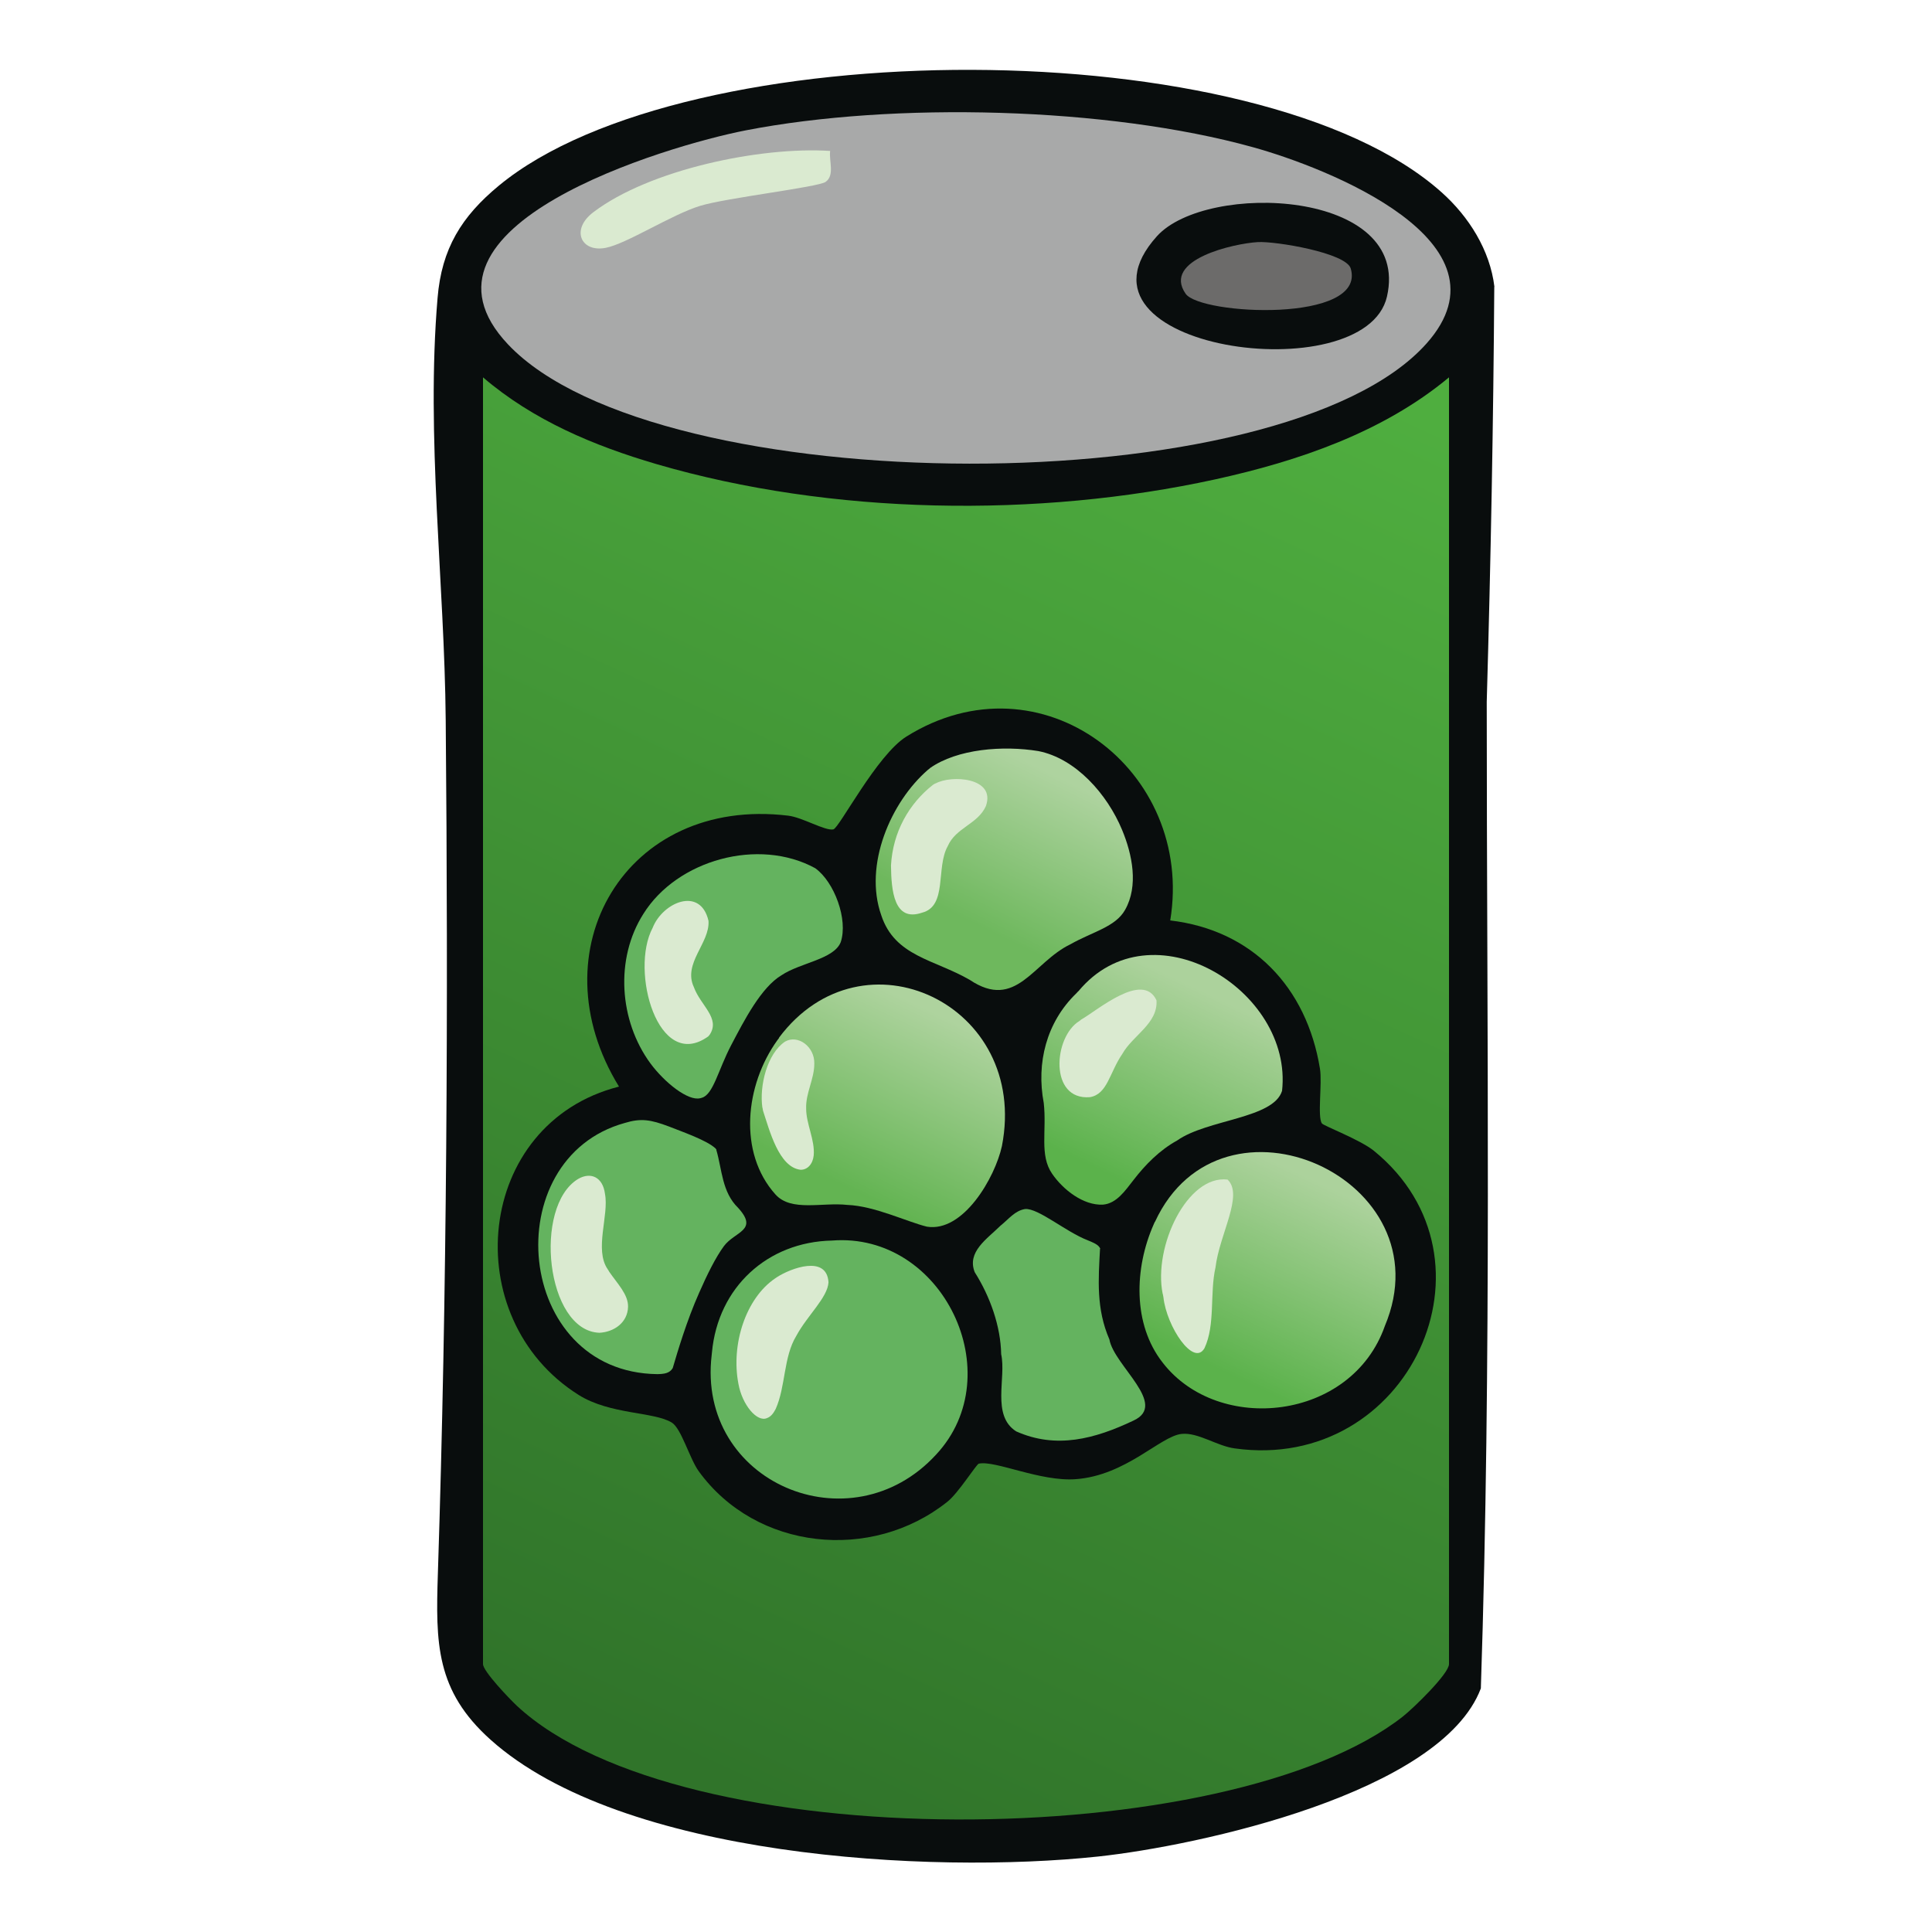 <svg xmlns="http://www.w3.org/2000/svg" data-name="fill_cannedpeas" viewBox="0 0 128 128"><defs><linearGradient id="a" x1="-4714.83" x2="-4799.92" y1="-545.84" y2="-361.53" gradientTransform="matrix(.5 0 0 .5 2442 296)" gradientUnits="userSpaceOnUse"><stop offset="0" stop-color="#4fae3f"/><stop offset="1" stop-color="#30742a"/></linearGradient><linearGradient id="b" x1="-4709.82" x2="-4721.84" y1="-435.61" y2="-410.19" gradientTransform="matrix(.5 0 0 .5 2442 296)" gradientUnits="userSpaceOnUse"><stop offset="0" stop-color="#acd29c"/><stop offset="1" stop-color="#5bb24b"/></linearGradient><linearGradient id="c" x1="-4760.76" x2="-4772.05" y1="-458.12" y2="-434.75" gradientTransform="matrix(.5 0 0 .5 2442 296)" gradientUnits="userSpaceOnUse"><stop offset="0" stop-color="#aed39e"/><stop offset="1" stop-color="#63b452"/></linearGradient><linearGradient id="d" x1="-4744.53" x2="-4754.41" y1="-489.45" y2="-469.34" gradientTransform="matrix(.5 0 0 .5 2442 296)" gradientUnits="userSpaceOnUse"><stop offset="0" stop-color="#aed39f"/><stop offset="1" stop-color="#6eb85d"/></linearGradient><linearGradient id="e" x1="-4724.93" x2="-4736.71" y1="-460.85" y2="-436.18" gradientTransform="matrix(.5 0 0 .5 2442 296)" gradientUnits="userSpaceOnUse"><stop offset="0" stop-color="#acd29c"/><stop offset="1" stop-color="#5bb24b"/></linearGradient></defs><path d="M99 19c-.06 8.94-.23 18.11-.5 27.5 0 21.76.33 43.69-.39 65.36-2.62 6.94-18.74 10.43-25.36 11.14-11.17 1.19-31.55.06-40.25-7.74-3.63-3.25-3.64-6.39-3.49-11 .61-18.75.69-37.69.52-56.52-.08-9.16-1.32-18.79-.54-28 .27-3.27 1.59-5.4 4.06-7.44 12.39-10.24 50.39-10.37 62.47.45 1.79 1.6 3.2 3.82 3.49 6.26Z" style="fill:#090d0d"/><path d="M96 25v85.25c0 .64-2.37 2.93-3.04 3.46-11.52 9.07-47.87 9.39-58.72-.7-.5-.47-2.24-2.29-2.24-2.76V25c3.33 2.85 7.34 4.53 11.5 5.75 11.57 3.38 25.26 3.58 37.01 1.01C86.02 30.55 91.63 28.64 96 25" style="fill:url(#a)"/><path d="M33.67 22.83C26.21 14.96 44.22 9.65 49.39 8.64 59.2 6.73 73.37 7.08 83 9.75c4.88 1.35 17.52 6.27 11.51 13.01-9.54 10.7-50.95 10.5-60.84.07" style="fill:#a8a9a9"/><path d="M77.52 60.98c5.46.64 9.05 4.43 9.93 9.82.16.97-.18 3.19.13 3.63.11.16 2.52 1.07 3.44 1.81 8.85 7.2 2.31 21.33-9.22 19.72-1.18-.16-2.42-1.07-3.51-.96-1.41.14-3.68 2.76-7.03 3-2.34.17-5.32-1.26-6.41-1.03-.16.03-1.36 1.96-2.09 2.53-5.02 4-12.67 3.22-16.47-2.03-.6-.83-1.15-2.83-1.78-3.22-1.19-.73-4.08-.52-6.17-1.83-8.1-5.09-6.88-18 2.67-20.43-5.54-9.01.44-19.25 11.21-17.95.94.11 2.44 1.02 2.99.91.39-.08 2.88-4.93 4.84-6.15 8.91-5.57 19.12 2.23 17.48 12.19Zm-.87-45.33c3.28-3.64 16.87-3.11 15.24 4-1.45 6.32-21.99 3.49-15.24-4" style="fill:#090d0d"/><path d="M55 10c-.09.65.32 1.61-.3 2.05-.48.35-6.6 1.06-8.32 1.59-1.89.58-4.86 2.51-6.25 2.78-1.64.32-2.34-1.21-.82-2.36C43.04 11.23 50.38 9.7 55 10" style="fill:#daead0"/><path d="M76.52 80.95c4.41-9.55 19.33-2.84 15.23 6.9-2.21 6.29-11.02 7.2-14.71 2.44-2.02-2.56-1.88-6.28-.61-9.16l.08-.18Z" style="fill:url(#b)"/><path d="M47.17 89.59c.4-4.31 3.68-7.31 7.95-7.4 7.34-.58 11.86 8.86 6.9 14.18-5.68 6.18-15.87 1.84-14.87-6.59z" style="fill:#64b35f"/><path d="M51.61 68.75c5.55-7.42 16.6-2.2 14.77 7.18-.46 2.1-2.56 5.73-4.97 5.34-1.34-.33-3.47-1.37-5.26-1.44-1.68-.19-3.72.47-4.77-.69-2.5-2.78-2.01-7.26.12-10.22l.12-.16Z" style="fill:url(#c)"/><path d="M61.61 50.89c1.82-1.28 4.85-1.51 7.18-1.13 2.49.49 4.57 2.86 5.55 5.22.68 1.63 1.1 3.71.2 5.3-.64 1.14-2.16 1.45-3.62 2.28-2.48 1.19-3.59 4.42-6.67 2.36-2.35-1.36-4.96-1.55-5.86-4.27-1.19-3.35.64-7.53 3.09-9.65l.14-.11Z" style="fill:url(#d)"/><path d="M71.44 65.68c4.82-5.82 14.24-.1 13.5 6.59-.57 1.85-4.95 1.88-6.95 3.29-1.15.63-2.11 1.6-2.9 2.63-.55.7-1.11 1.54-2.01 1.62-1.3.07-2.65-.99-3.37-2.04-.86-1.24-.35-2.84-.56-4.7-.5-2.65.18-5.34 2.15-7.25l.13-.14Z" style="fill:url(#e)"/><path d="M47.46 76.19c.38 1.3.37 2.79 1.44 3.83 1.38 1.51-.21 1.56-.94 2.54-.55.75-1.11 1.88-1.64 3.09-.82 1.84-1.43 3.9-1.75 4.99-.21.35-.57.39-1.02.4-9.47-.11-10.69-14.28-2.16-16.64 1.08-.33 1.72-.22 2.92.23.91.36 2.53.92 3.1 1.46l.06.09Zm-1.07-3.43c-.81.2-2.36-1.04-3.3-2.31-2.07-2.82-2.36-6.93-.46-9.91 2.23-3.57 7.63-5.07 11.38-3.02 1.27.91 2.19 3.41 1.69 4.9-.45 1.14-2.68 1.36-3.92 2.19-1.35.8-2.48 3-3.34 4.64s-1.18 3.26-1.94 3.48l-.1.03Zm26.49 9.97c-.11 2.04-.26 3.98.62 6.01.31 1.75 3.93 4.31 1.59 5.38-2.55 1.21-5.11 1.9-7.77.71-1.65-1.06-.64-3.54-.99-5.11-.03-1.84-.73-3.82-1.75-5.43-.54-1.35.82-2.21 1.7-3.08.57-.46.96-1 1.64-1.11.88-.06 2.69 1.51 4.14 2.07.26.11.64.25.78.46l.06.1Z" style="fill:#64b35f"/><path d="M51.5 84.6c.87-.56 3.28-1.49 3.39.36-.06 1.01-1.41 2.2-2.13 3.54-.86 1.4-.7 3.36-1.37 4.85-.15.29-.32.51-.57.6-.66.3-1.65-.87-1.9-2.28-.5-2.62.5-5.66 2.43-6.97zm25.53 1.12c-.63-3.13 1.63-7.89 4.3-7.57 1.08 1.03-.54 3.62-.8 5.82-.39 1.72 0 3.8-.73 5.35-.72 1.26-2.51-1.43-2.72-3.37l-.04-.22ZM61.98 51.91c1.02-.58 4.01-.42 3.34 1.49-.53 1.2-2 1.43-2.53 2.66-.8 1.42 0 3.98-1.71 4.41-1.85.63-2.03-1.46-2.05-3.13.12-2.21 1.19-4.1 2.79-5.35l.15-.09Zm9.65 15.64c1.08-.61 4.08-3.22 4.99-1.28.11 1.54-1.58 2.33-2.26 3.55-.86 1.25-.98 2.67-2.15 2.87-2.72.22-2.42-4.01-.69-5.05zm-24.7 1.11c-3.33 2.4-5.21-4.34-3.69-7.19.67-1.7 3.17-2.76 3.7-.46.1 1.47-1.71 2.81-.97 4.39.45 1.23 1.77 2.05 1.05 3.15l-.1.12Zm3.58 4.73c-.21-1.46.32-3.59 1.5-4.38.85-.49 1.97.33 1.94 1.46 0 1.03-.58 1.95-.54 2.98 0 1.02.59 2.07.5 3.1-.06.58-.42.96-.87.95-1.44-.16-2.06-2.62-2.49-3.92l-.03-.18Z" style="fill:#daead0"/><path d="M78.55 19.46c-1.57-2.27 3.22-3.33 4.78-3.42 1.17-.07 5.86.71 6.16 1.75 1.06 3.63-9.96 3.09-10.94 1.67" style="fill:#6c6b6a"/><path d="M40.35 84.24c.54.79 1.28 1.52 1.26 2.34-.03 1.06-.94 1.67-1.9 1.72-3.54-.13-4.4-8.38-1.41-10.19.84-.49 1.64-.12 1.78.98.28 1.42-.72 3.69.18 5l.09.14Z" style="fill:#daead0"/></svg>